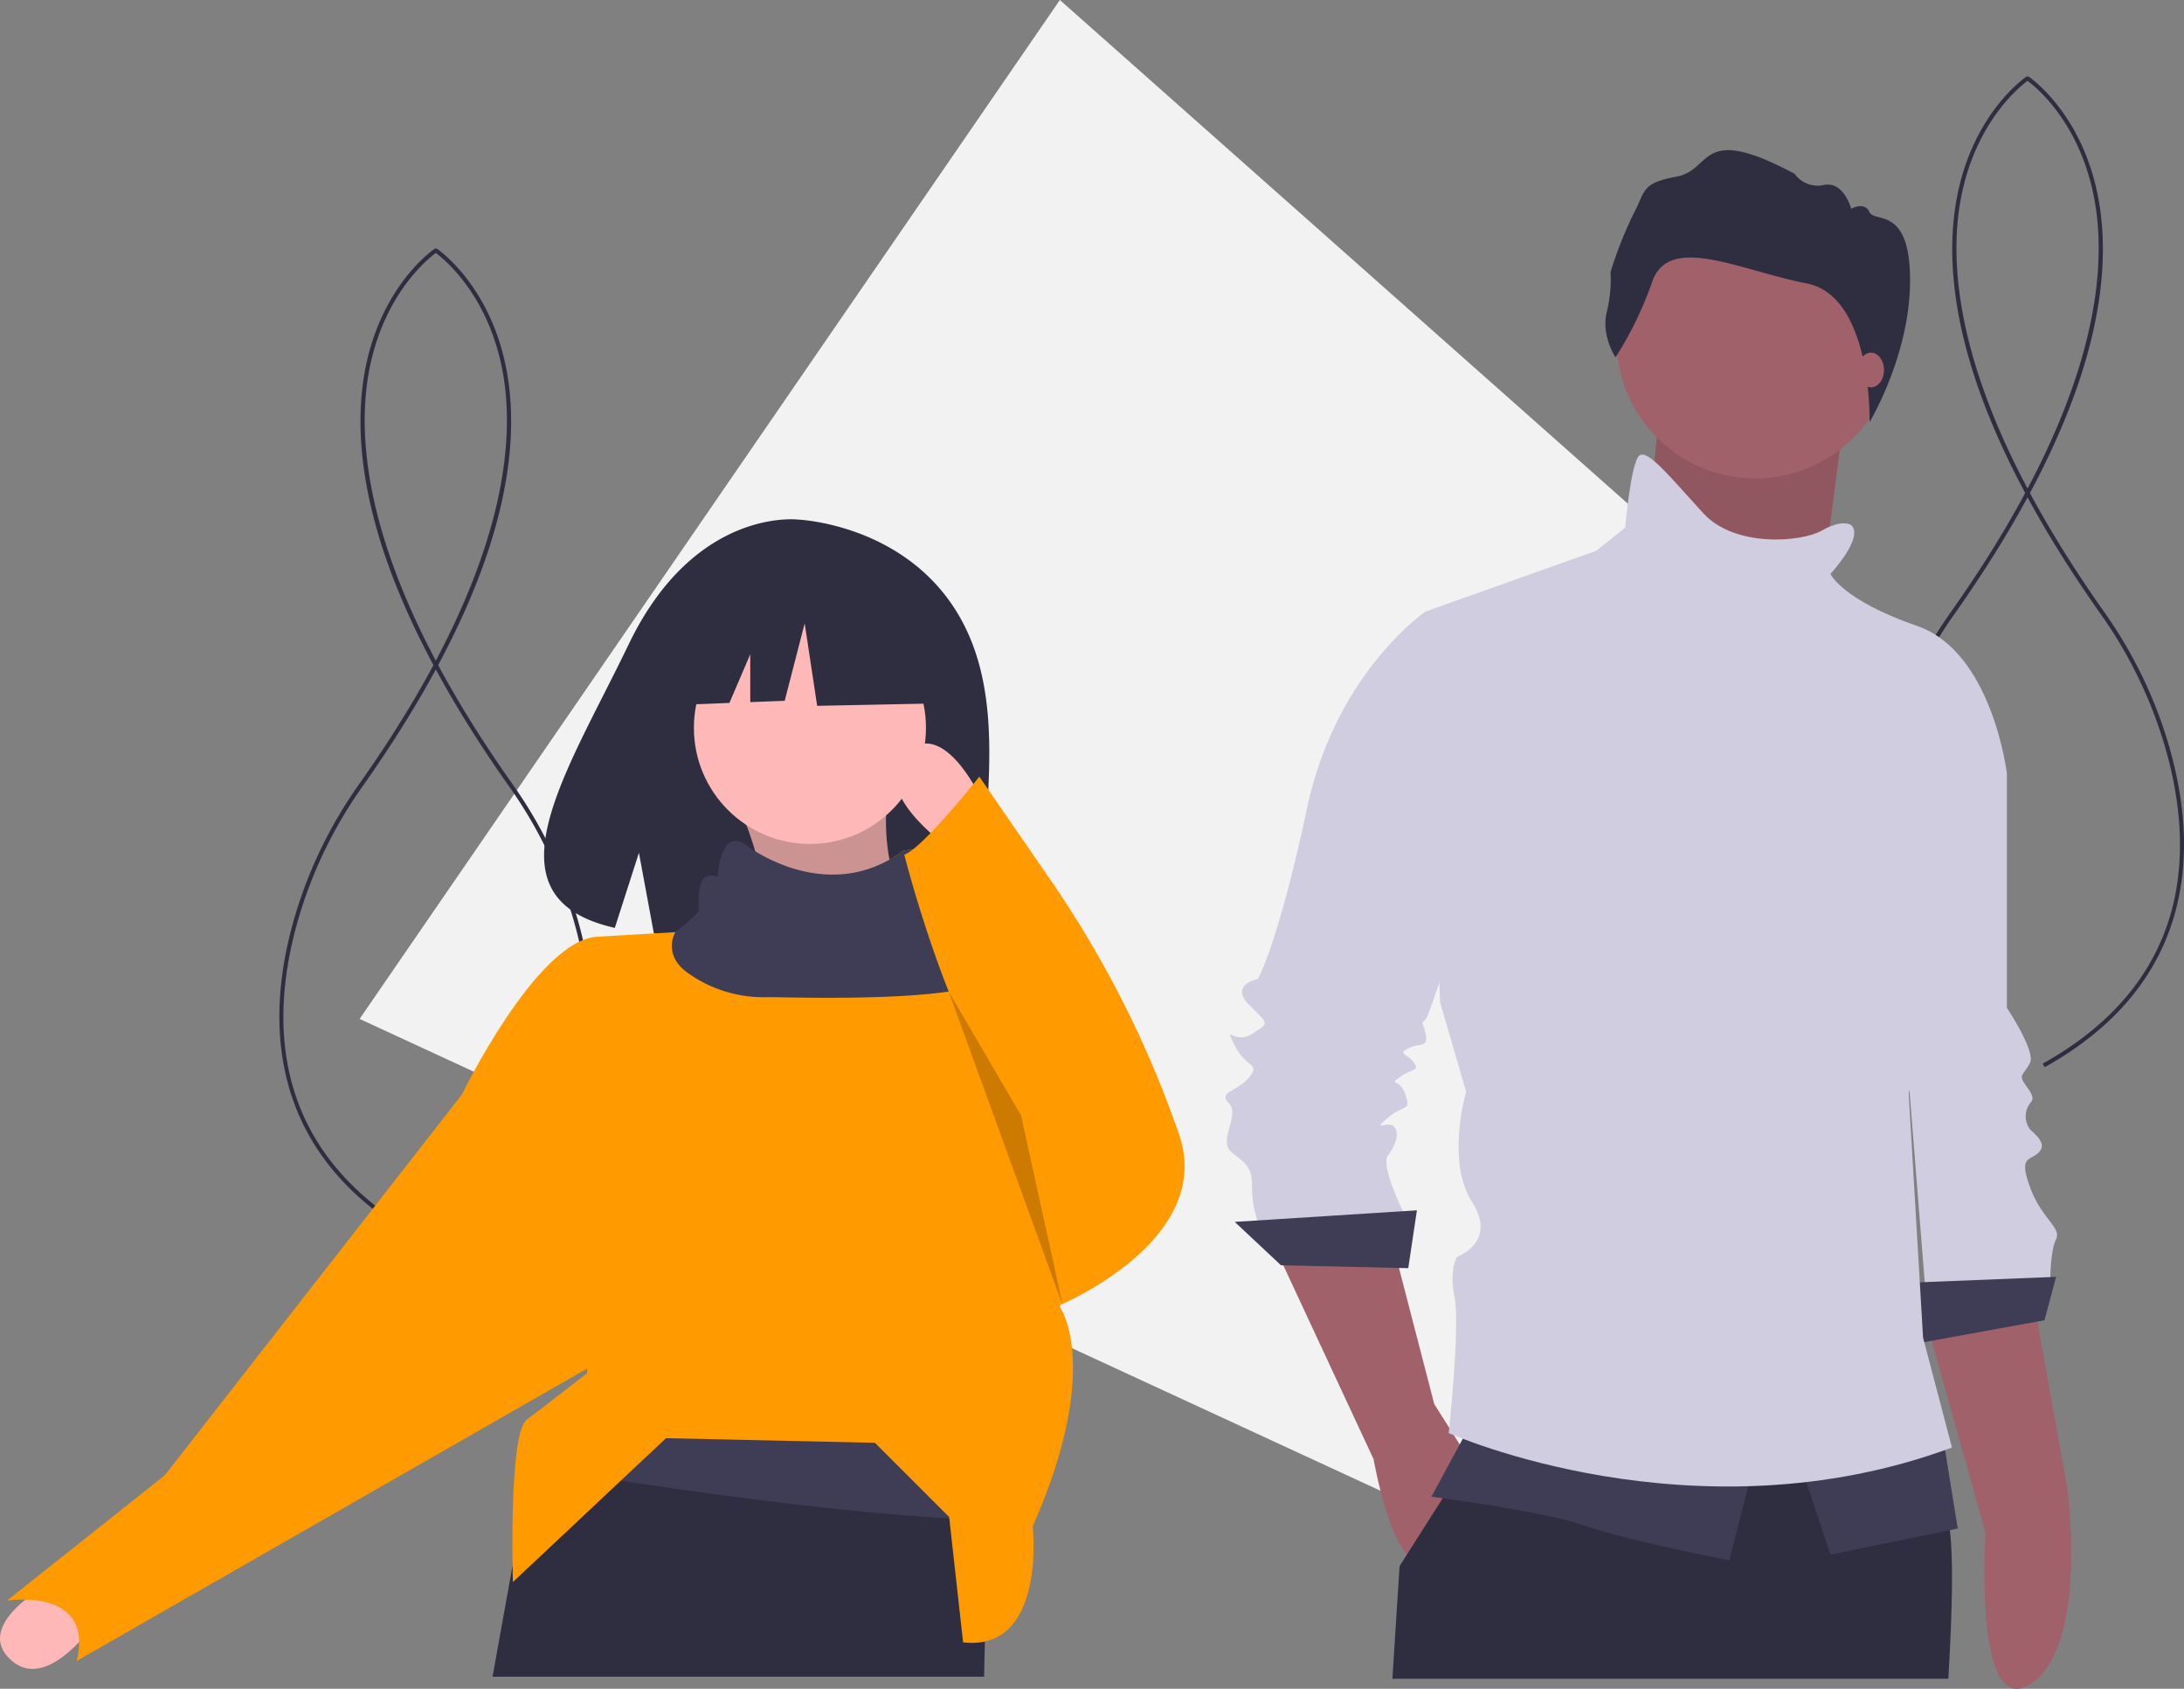 <svg xmlns="http://www.w3.org/2000/svg" width="409" height="316.197" viewBox="0 0 409 316.197"><rect x="0" y="0" width="409" height="316.197" fill="#808080" stroke="none"/><defs><style>.a{fill:#f2f2f2;}.b{fill:#2f2e41;}.c{fill:#ffb8b8;}.d{opacity:0.2;}.e{fill:#3f3d56;}.f{fill:#ff9a00;}.g{fill:#a0616a;}.h{fill:#d0cde1;}.i{opacity:0.1;}</style></defs><path class="a" d="M477.476,151.427l-6.092,27.4-4.945,22.228L462.5,218.783l-4.942,22.228L441.406,313.63,241.293,221.161l-14.71-6.8-18.619-8.605-14.715-6.8-17.7-8.179,10.033-14.6,8.343-12.138,10.555-15.357,8.341-12.131L306.686,0l99.432,88.161,17.706,15.7,14.119,12.518,17.709,15.7Z" transform="translate(-108.202)"/><path class="b" d="M229.4,344.637c-13.381-7.46-21.712-17.644-24.76-30.27-2.263-9.374-1.613-19.923,1.933-31.354a83.975,83.975,0,0,1,11.678-23.588c27.1-38.359,29.546-63.354,26.825-77.567-2.982-15.585-12.672-22.057-12.77-22.121l.418-.643c.1.065,10.045,6.688,13.1,22.589,1.761,9.167.932,19.62-2.462,31.068-4.225,14.248-12.462,30.1-24.484,47.117a83.214,83.214,0,0,0-11.572,23.372c-5.815,18.747-6.638,44.5,22.468,60.727Z" transform="translate(-151.003 -112.599)"/><path class="b" d="M260.243,344.637c13.381-7.46,21.712-17.644,24.76-30.27,2.263-9.374,1.613-19.923-1.933-31.354a83.973,83.973,0,0,0-11.678-23.588c-27.1-38.359-29.546-63.354-26.825-77.567,2.982-15.585,12.672-22.057,12.77-22.121l-.418-.643c-.1.065-10.045,6.688-13.1,22.589-1.761,9.167-.932,19.62,2.462,31.068,4.225,14.248,12.462,30.1,24.484,47.117a83.212,83.212,0,0,1,11.572,23.372c5.815,18.747,6.638,44.5-22.468,60.727Z" transform="translate(-175.41 -112.599)"/><path class="b" d="M1006.4,260.637c-13.381-7.46-21.711-17.644-24.759-30.27-2.263-9.374-1.613-19.923,1.933-31.354a83.974,83.974,0,0,1,11.678-23.588c27.1-38.359,29.546-63.354,26.825-77.567-2.982-15.585-12.672-22.057-12.77-22.121l.418-.643c.1.065,10.045,6.688,13.1,22.589,1.761,9.167.932,19.62-2.462,31.068-4.225,14.248-12.462,30.1-24.484,47.117a83.217,83.217,0,0,0-11.572,23.372c-5.815,18.747-6.638,44.5,22.468,60.727Z" transform="translate(-629.914 -60.825)"/><path class="b" d="M1037.239,260.637c13.381-7.46,21.712-17.644,24.76-30.27,2.263-9.374,1.613-19.923-1.933-31.354a83.974,83.974,0,0,0-11.678-23.588c-27.1-38.359-29.545-63.354-26.825-77.567,2.982-15.585,12.672-22.057,12.77-22.121l-.418-.643c-.1.065-10.045,6.688-13.1,22.589-1.761,9.167-.932,19.62,2.462,31.068,4.225,14.248,12.462,30.1,24.485,47.117a83.219,83.219,0,0,1,11.572,23.372c5.815,18.747,6.638,44.5-22.468,60.727Z" transform="translate(-654.318 -60.825)"/><path class="b" d="M410.12,309.177c-10.054-16.988-29.945-17.78-29.945-17.78s-19.383-2.479-31.817,23.395c-11.589,24.116-27.584,47.4-2.575,53.046l4.517-14.06,2.8,15.107a97.864,97.864,0,0,0,10.7.183c26.783-.865,52.289.253,51.468-9.358C414.175,346.933,419.794,325.523,410.12,309.177Z" transform="translate(-230.647 -194.106)"/><path class="c" d="M427.194,420.747c3.464,7.663,5.649,16.8,6.953,26.944l27.814-1.738c-6.395-9.061-8.518-19.461-6.084-31.29Z" transform="translate(-288.989 -270.121)"/><path class="d" d="M427.194,420.747c3.464,7.663,5.649,16.8,6.953,26.944l27.814-1.738c-6.395-9.061-8.518-19.461-6.084-31.29Z" transform="translate(-288.989 -270.121)"/><path class="c" d="M76.105,810.844s-14.4,7.711-7.09,14.294,16.954-8.714,16.954-8.714Z" transform="translate(-66.947 -514.311)"/><path class="b" d="M333.338,685.008l-.225,10.534-.48,22.761v0l-.14,6.592H240.438l3.741-20.775,0-.015,3.35-18.594,1.5-8.327v0l75.619-10.43Z" transform="translate(-148.196 -410.961)"/><path class="e" d="M411.682,722.912l-.226,10.534c-26.753-.687-68.222-7.145-85.579-10.03l1.495-8.327,75.618-10.43Z" transform="translate(-226.541 -448.863)"/><circle class="c" cx="21.729" cy="21.729" r="21.729" transform="translate(129.948 114.555)"/><path class="f" d="M399.3,577.934s2.608,23.468-13.038,21.729L383.655,576.2l-13.907-13.907-39.113-.869-28.682,26.944s-.869-27.814,2.608-30.421,11.3-8.692,11.3-8.692v-4.346l-23.468-47.8S306.3,468.418,317.6,467.549l14.776-.869s5.215-2.608,5.215-3.477-.869-7.823,3.477-6.084c0,0,.391-8.918,4.972-6.2,0,0,14.42,11.3,29.057.5,0,0,6.823-1.252,5.954,2.225s0,6.084,1.738,6.084,9.561,2.608,9.561,4.346c0,.374.565,3.972,1.451,9.387v.009c3.225,19.739,10.717,63.615,10.717,63.615S412.337,548.382,399.3,577.934Z" transform="translate(-205.902 -292.151)"/><path class="f" d="M161.626,560.794l-6.084,4.346L99.915,636.412,70.363,659.88s16.514-2.608,13.038,11.3l101.694-58.235Z" transform="translate(-69.052 -360.191)"/><path class="e" d="M456.985,472.215v.009c-1.156,6.8-38.826,5.38-44.041,5.38a24.281,24.281,0,0,1-14.776-4.346c-5.215-3.477-2.608-7.823-2.608-7.823s4.44-3.382,4.44-4.251-.869-7.823,3.477-6.084c0,0,.391-8.918,4.972-6.2,0,0,15.194,12.074,29.831,1.27,0,0,6.823-1.252,5.954,2.225s0,6.084,1.738,6.084,9.561,2.608,9.561,4.346C455.534,463.2,456.1,466.8,456.985,472.215Z" transform="translate(-269.089 -290.907)"/><path class="c" d="M519.673,410.434s-6.953-14.776-13.907-7.823,7.823,17.384,7.823,17.384Z" transform="translate(-336.271 -261.547)"/><path class="f" d="M522.416,416.929s-10.737,13.569-14.06,14.607c0,0,9.714,38.412,21.883,48.842l6.953,35.636s29.552-12.168,22.6-32.159l-.208-.6A197.184,197.184,0,0,0,535.759,436.3Z" transform="translate(-339.013 -271.518)"/><path class="d" d="M463.1,483.933l21.383,58.84-7.822-35.636Z" transform="translate(-285.437 -298.277)"/><path class="b" d="M372.036,279.138l-19.652-10.293-27.138,4.211-5.615,24.8,13.977-.538,3.9-9.111v8.961l6.449-.248,3.743-14.5,2.339,15.44,22.927-.468Z" transform="translate(-197.008 -165.705)"/><path class="g" d="M1007.08,675.277l11.149,39.772s-2.3,35.229,8.424,28.336c10.972-7.053,6.893-36.76,6.893-36.76l-6.428-35.681Z" transform="translate(-646.407 -428.082)"/><path class="h" d="M1005.2,391.415l9.207,9.207v43.87s5.416,8.124,4.333,10.291-2.167,2.167-1.083,3.791,2.166,2.708,1.083,3.791a4.062,4.062,0,0,0,0,4.874c1.083,1.083,3.25,2.708,1.625,4.333s-3.791.542-1.625,6.5,5.958,7.583,4.874,9.749-1.083,7.583-1.083,7.583l-23.289,3.25-4.876-61.2Z" transform="translate(-638.573 -255.792)"/><path class="e" d="M960.151,623.161l-27.081,1.083,1.083,11.374,23.831-4.333Z" transform="translate(-575.106 -384.091)"/><path class="g" d="M804.32,205.986l-3.25,32.5,33.038,4.875,2.437-18.685,2.437-18.686Z" transform="translate(-493.747 -126.961)"/><path class="i" d="M804.32,205.527l-3.25,32.5,33.038,4.875,2.437-18.686,2.437-18.686Z" transform="translate(-493.747 -126.678)"/><path class="g" d="M689.43,646.944l18.415,39.538s3.25,18.415,8.124,18.956,9.749-18.956,9.749-18.956l-6.5-10.291-7.583-29.247Z" transform="translate(-450.62 -413.29)"/><path class="b" d="M850.742,763.289H746.635c.825-13.048,1.344-21.092,1.344-21.092l1.383-2.177,6.7-10.534,4.787-7.521,1.669-2.626.62-.972,6.557-1.2,67.645-12.343a82.639,82.639,0,0,0,4.729,14.62c.461,1.05.957,2.1,1.487,3.137a32.278,32.278,0,0,0,6.243,8.78c.562.527.968,1.933,1.232,4.094C851.685,740.752,851.5,750.6,850.742,763.289Z" transform="translate(-485.879 -448.967)"/><circle class="g" cx="25.997" cy="25.997" r="25.997" transform="translate(302.72 37.592)"/><path class="h" d="M706.423,338.522l-3.791-2.166s-16.79,11.374-22.206,36.829-9.207,31.955-9.207,31.955-5.416,1.083-1.625,4.874,3.791,3.25.542,5.416-5.416-2.166-3.25,2.166,4.875,3.25,2.708,5.958-5.958,2.708-3.791,4.874-2.166,7.041.542,9.207,3.791,2.708,3.791,6.5a19.178,19.178,0,0,0,1.083,6.5h28.164s-5.416-10.291-3.791-12.457,2.166-4.333,1.083-5.416-4.333,1.083-1.083-1.625,4.333-1.083,3.25-4.333-3.25-1.625-1.083-3.25,3.791-1.083,2.708-2.708-3.25-1.625-1.083-2.708,3.791,0,3.25-2.708-1.083-1.625,0-2.708,12.457-37.913,12.457-39S706.423,338.522,706.423,338.522Z" transform="translate(-435.658 -221.856)"/><path class="e" d="M636.839,590.691l-34.121,2.166,8.666,8.124,23.831.542Z" transform="translate(-371.491 -364.078)"/><path class="e" d="M772.706,734.473l-7.041,13s21.123,2.708,28.705,5.416,27.08,6.5,27.08,6.5l4.874-18.956Z" transform="translate(-497.608 -467.239)"/><path class="e" d="M878.011,706.011l5.958,17.873L907.8,719.01l-2.708-16.79Z" transform="translate(-541.17 -432.82)"/><path class="h" d="M842.458,272.9s-1.625-1.083-5.416,1.083-16.248,3.25-22.206-3.25S804.545,258.815,802.92,259.9s-2.708,13.54-2.708,13.54l-5.416,4.333-31.955,11.374,2.708,73.117,4.874,16.79s-3.791,13,1.083,20.581-2.708,10.291-2.708,10.291-1.625,2.166-.542,7.583-1.083,25.456-1.083,25.456,46.037,20.581,94.24,2.708L856,425.089l-2.708-46.037s2.708-7.583,2.166-10.832S871.7,319.475,871.7,319.475s-2.708-22.748-16.79-27.622-16.248-9.749-16.248-9.749S845.166,275.063,842.458,272.9Z" transform="translate(-495.868 -174.645)"/><path class="b" d="M852.5,149.986s-2.7-4.05-1.661-8.411a25.5,25.5,0,0,0,.727-7.58,75.028,75.028,0,0,1,4.361-11.006c2.18-3.946,1.142-5.607,8-6.853s4.05-10.176,22.117-.519a5.3,5.3,0,0,0,5.5,2.077c3.738-.727,5.088,4.465,5.088,4.465s2.492-1.454,3.427.623,7.6-1.246,7.6,12.771-7.583,26.539-7.583,26.539.556-23.579-11.8-25.967-25.647-9.345-28.866-.415A68.077,68.077,0,0,1,852.5,149.986Z" transform="translate(-549.958 -83.067)"/><ellipse class="g" cx="2.437" cy="3.25" rx="2.437" ry="3.25" transform="translate(347.944 66.026)"/></svg>
